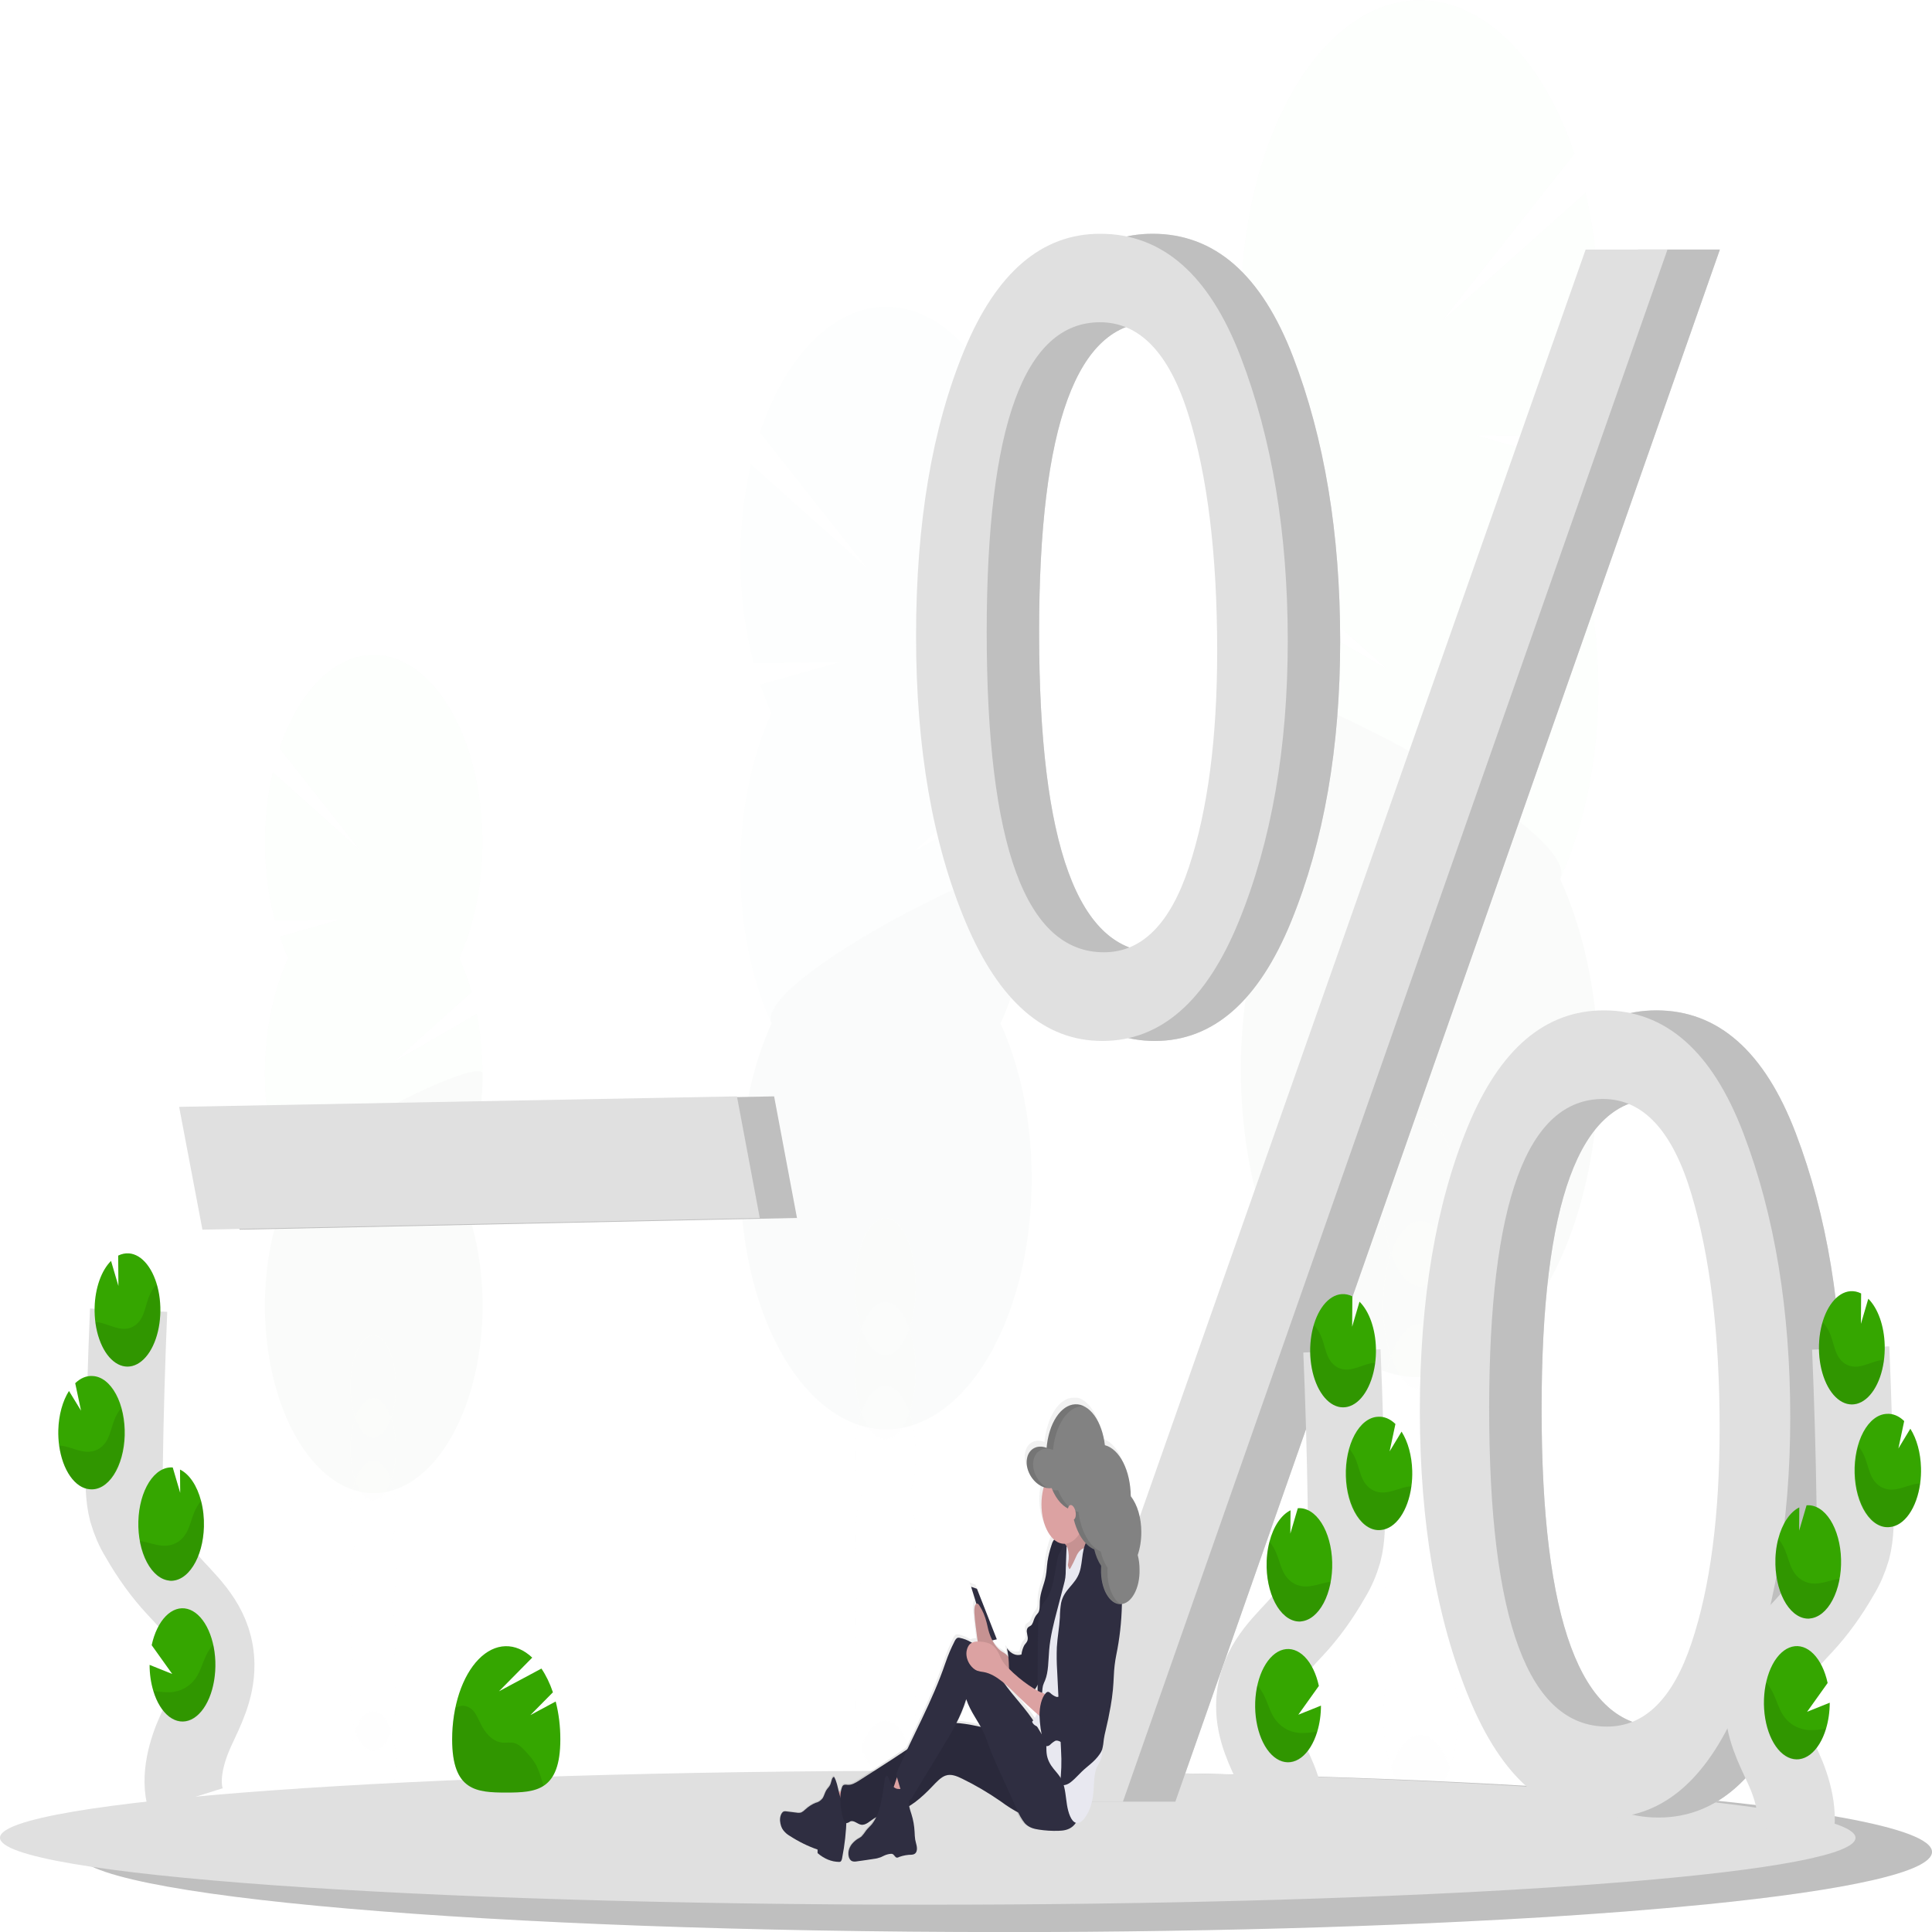 <svg width="100" height="100" viewBox="0 0 100 100" fill="none" xmlns="http://www.w3.org/2000/svg">
<g clip-path="url(#clip0)">
<g opacity="0.1">
<path opacity="0.1" d="M73.523 98.525C74.591 98.525 75.456 96.575 75.456 94.169C75.456 91.764 74.591 89.814 73.523 89.814C72.456 89.814 71.591 91.764 71.591 94.169C71.591 96.575 72.456 98.525 73.523 98.525Z" fill="#E0E0E0"/>
<path opacity="0.1" d="M75.052 75.535C75.323 74.726 75.464 73.807 75.459 72.873C75.459 70.462 74.594 68.517 73.527 68.517C72.459 68.517 71.595 70.467 71.595 72.873C71.59 73.806 71.729 74.725 71.998 75.535C71.734 76.348 71.595 77.265 71.595 78.197C71.595 79.129 71.734 80.045 71.998 80.858C71.734 81.672 71.595 82.588 71.595 83.52C71.595 84.453 71.734 85.369 71.998 86.183C71.729 86.993 71.59 87.912 71.595 88.845C71.595 91.255 72.46 93.201 73.527 93.201C74.593 93.201 75.459 91.251 75.459 88.845C75.465 87.912 75.326 86.993 75.056 86.183C75.32 85.369 75.459 84.453 75.459 83.52C75.459 82.588 75.32 81.672 75.056 80.858C75.32 80.045 75.459 79.129 75.459 78.197C75.459 77.265 75.32 76.348 75.056 75.535H75.052Z" fill="#E0E0E0"/>
<path opacity="0.1" d="M73.523 71.906C74.591 71.906 75.456 69.956 75.456 67.55C75.456 65.144 74.591 63.194 73.523 63.194C72.456 63.194 71.591 65.144 71.591 67.55C71.591 69.956 72.456 71.906 73.523 71.906Z" fill="#E0E0E0"/>
<path opacity="0.1" d="M73.523 66.581C74.591 66.581 75.456 64.631 75.456 62.226C75.456 59.82 74.591 57.87 73.523 57.87C72.456 57.87 71.591 59.82 71.591 62.226C71.591 64.631 72.456 66.581 73.523 66.581Z" fill="#E0E0E0"/>
<path opacity="0.1" d="M80.757 25.792C81.02 25.213 81.261 24.603 81.476 23.968L76.402 22.532L81.893 22.603C82.42 20.629 82.707 18.491 82.737 16.319C82.767 14.148 82.539 11.989 82.068 9.974L74.7 16.552L81.496 7.955C80.859 6.062 80.003 4.415 78.98 3.117C77.958 1.819 76.791 0.897 75.553 0.409C74.315 -0.08 73.031 -0.124 71.783 0.279C70.534 0.682 69.347 1.523 68.295 2.75C67.244 3.977 66.35 5.564 65.67 7.411C64.99 9.259 64.537 11.328 64.341 13.489C64.146 15.65 64.21 17.858 64.531 19.975C64.852 22.091 65.423 24.072 66.207 25.792C65.796 26.693 65.442 27.667 65.152 28.698L71.743 34.595L64.716 30.527C64.221 33.038 64.098 35.722 64.358 38.336C64.618 40.949 65.252 43.41 66.203 45.494C65.129 47.845 64.461 50.669 64.275 53.643C64.09 56.617 64.393 59.621 65.152 62.312C65.911 65.002 67.094 67.271 68.567 68.858C70.039 70.445 71.741 71.287 73.478 71.287C75.215 71.287 76.916 70.445 78.389 68.858C79.861 67.271 81.044 65.002 81.803 62.312C82.562 59.621 82.866 56.617 82.68 53.643C82.494 50.669 81.826 47.845 80.752 45.494C82.036 42.685 82.733 39.215 82.733 35.64C82.733 32.066 82.036 28.595 80.752 25.786L80.757 25.792Z" fill="#35A600"/>
<path opacity="0.1" d="M64.227 35.647C64.223 39.222 64.921 42.694 66.207 45.5C65.133 47.852 64.466 50.675 64.28 53.649C64.094 56.623 64.398 59.627 65.157 62.318C65.915 65.008 67.099 67.277 68.571 68.864C70.043 70.451 71.745 71.293 73.482 71.293C75.219 71.293 76.921 70.451 78.393 68.864C79.865 67.277 81.049 65.008 81.807 62.318C82.566 59.627 82.87 56.623 82.684 53.649C82.499 50.675 81.831 47.852 80.757 45.5C81.997 42.788 64.227 33.857 64.227 35.647Z" fill="black"/>
</g>
<g opacity="0.1">
<path opacity="0.1" d="M19.319 93.867C19.968 93.867 20.494 92.679 20.494 91.215C20.494 89.75 19.968 88.563 19.319 88.563C18.669 88.563 18.143 89.75 18.143 91.215C18.143 92.679 18.669 93.867 19.319 93.867Z" fill="#E0E0E0"/>
<path opacity="0.1" d="M20.254 79.871C20.418 79.378 20.503 78.819 20.5 78.25C20.5 76.786 19.975 75.599 19.323 75.599C18.671 75.599 18.147 76.786 18.147 78.25C18.143 78.819 18.228 79.378 18.392 79.871C18.231 80.367 18.147 80.924 18.147 81.492C18.147 82.059 18.231 82.617 18.392 83.112C18.231 83.607 18.147 84.165 18.147 84.733C18.147 85.3 18.231 85.858 18.392 86.353C18.228 86.846 18.143 87.405 18.147 87.972C18.147 89.438 18.672 90.626 19.323 90.626C19.974 90.626 20.5 89.438 20.5 87.972C20.503 87.404 20.418 86.845 20.254 86.353C20.415 85.858 20.499 85.3 20.499 84.733C20.499 84.165 20.415 83.607 20.254 83.112C20.415 82.617 20.499 82.059 20.499 81.492C20.499 80.924 20.415 80.366 20.254 79.871Z" fill="#E0E0E0"/>
<path opacity="0.1" d="M19.319 77.661C19.968 77.661 20.494 76.474 20.494 75.009C20.494 73.545 19.968 72.358 19.319 72.358C18.669 72.358 18.143 73.545 18.143 75.009C18.143 76.474 18.669 77.661 19.319 77.661Z" fill="#E0E0E0"/>
<path opacity="0.1" d="M19.319 74.42C19.968 74.42 20.494 73.233 20.494 71.769C20.494 70.304 19.968 69.117 19.319 69.117C18.669 69.117 18.143 70.304 18.143 71.769C18.143 73.233 18.669 74.42 19.319 74.42Z" fill="#E0E0E0"/>
<path opacity="0.1" d="M14.917 49.588C14.756 49.236 14.61 48.865 14.479 48.477L17.57 47.604L14.227 47.647C13.907 46.446 13.733 45.146 13.714 43.825C13.696 42.504 13.834 41.19 14.12 39.964L18.602 43.973L14.466 38.73C14.854 37.578 15.376 36.576 15.998 35.787C16.62 34.997 17.33 34.437 18.084 34.14C18.837 33.843 19.618 33.816 20.378 34.062C21.138 34.307 21.86 34.819 22.5 35.566C23.14 36.312 23.684 37.278 24.098 38.402C24.512 39.526 24.787 40.785 24.907 42.1C25.026 43.416 24.987 44.759 24.792 46.047C24.597 47.336 24.25 48.541 23.773 49.588C24.023 50.136 24.238 50.728 24.415 51.355L20.402 54.947L24.681 52.475C24.981 54.004 25.055 55.638 24.897 57.229C24.738 58.82 24.352 60.318 23.773 61.587C24.426 63.018 24.833 64.737 24.946 66.547C25.059 68.358 24.874 70.186 24.412 71.824C23.95 73.462 23.23 74.843 22.333 75.809C21.437 76.775 20.401 77.288 19.344 77.288C18.287 77.288 17.25 76.775 16.354 75.809C15.458 74.843 14.738 73.462 14.276 71.824C13.814 70.186 13.629 68.358 13.742 66.547C13.855 64.737 14.261 63.018 14.915 61.587C14.134 59.876 13.709 57.763 13.709 55.587C13.709 53.411 14.134 51.298 14.915 49.588H14.917Z" fill="#35A600"/>
<path opacity="0.1" d="M24.979 55.587C24.981 57.764 24.556 59.878 23.773 61.587C24.427 63.018 24.834 64.737 24.947 66.547C25.06 68.358 24.875 70.186 24.413 71.824C23.951 73.462 23.23 74.843 22.334 75.809C21.438 76.775 20.402 77.288 19.345 77.288C18.287 77.288 17.251 76.775 16.355 75.809C15.459 74.843 14.739 73.462 14.277 71.824C13.815 70.186 13.63 68.358 13.743 66.547C13.856 64.737 14.262 63.018 14.916 61.587C14.161 59.943 24.979 54.498 24.979 55.587Z" fill="black"/>
</g>
<g opacity="0.1">
<path opacity="0.1" d="M45.828 96.175C46.697 96.175 47.402 94.586 47.402 92.626C47.402 90.667 46.697 89.078 45.828 89.078C44.958 89.078 44.254 90.667 44.254 92.626C44.254 94.586 44.958 96.175 45.828 96.175Z" fill="#E0E0E0"/>
<path opacity="0.1" d="M47.074 77.446C47.293 76.785 47.406 76.037 47.402 75.276C47.402 73.317 46.702 71.728 45.827 71.728C44.952 71.728 44.252 73.317 44.252 75.276C44.247 76.037 44.361 76.786 44.581 77.446C44.365 78.108 44.252 78.855 44.252 79.614C44.252 80.374 44.365 81.121 44.581 81.783C44.365 82.445 44.252 83.192 44.252 83.951C44.252 84.71 44.365 85.457 44.581 86.119C44.361 86.779 44.247 87.528 44.252 88.289C44.252 90.248 44.957 91.837 45.827 91.837C46.696 91.837 47.402 90.248 47.402 88.289C47.406 87.528 47.293 86.779 47.074 86.119C47.289 85.457 47.402 84.71 47.402 83.951C47.402 83.192 47.289 82.446 47.074 81.783C47.289 81.12 47.402 80.374 47.402 79.614C47.402 78.855 47.289 78.108 47.074 77.446Z" fill="#E0E0E0"/>
<path opacity="0.1" d="M45.828 74.488C46.697 74.488 47.402 72.9 47.402 70.94C47.402 68.98 46.697 67.392 45.828 67.392C44.958 67.392 44.254 68.98 44.254 70.94C44.254 72.9 44.958 74.488 45.828 74.488Z" fill="#E0E0E0"/>
<path opacity="0.1" d="M45.828 70.15C46.697 70.15 47.402 68.562 47.402 66.602C47.402 64.643 46.697 63.054 45.828 63.054C44.958 63.054 44.254 64.643 44.254 66.602C44.254 68.562 44.958 70.15 45.828 70.15Z" fill="#E0E0E0"/>
<path opacity="0.1" d="M39.939 36.922C39.724 36.45 39.528 35.954 39.353 35.436L43.488 34.267L39.016 34.324C38.587 32.716 38.352 30.974 38.328 29.205C38.303 27.436 38.488 25.677 38.871 24.035L44.873 29.396L39.338 22.39C39.855 20.842 40.552 19.495 41.385 18.432C42.218 17.369 43.17 16.614 44.18 16.213C45.191 15.812 46.238 15.774 47.257 16.102C48.277 16.429 49.246 17.116 50.104 18.117C50.962 19.119 51.692 20.415 52.246 21.924C52.8 23.433 53.168 25.123 53.326 26.887C53.484 28.652 53.429 30.454 53.165 32.181C52.9 33.907 52.431 35.521 51.788 36.922C52.123 37.656 52.411 38.45 52.647 39.29L47.279 44.093L53.004 40.779C53.406 42.825 53.505 45.011 53.293 47.14C53.081 49.269 52.564 51.274 51.788 52.972C52.663 54.887 53.207 57.188 53.358 59.61C53.51 62.033 53.262 64.48 52.644 66.672C52.026 68.863 51.062 70.711 49.862 72.004C48.663 73.297 47.277 73.983 45.862 73.983C44.447 73.983 43.06 73.297 41.861 72.004C40.662 70.711 39.698 68.863 39.08 66.672C38.462 64.48 38.214 62.033 38.365 59.61C38.517 57.188 39.061 54.887 39.935 52.972C38.89 50.683 38.322 47.855 38.322 44.944C38.322 42.032 38.89 39.205 39.935 36.916L39.939 36.922Z" fill="#219653"/>
<path opacity="0.1" d="M53.401 44.95C53.404 47.863 52.836 50.691 51.788 52.978C52.663 54.893 53.207 57.194 53.358 59.616C53.51 62.039 53.262 64.486 52.644 66.678C52.026 68.869 51.062 70.717 49.862 72.01C48.663 73.303 47.277 73.989 45.862 73.989C44.447 73.989 43.06 73.303 41.861 72.01C40.662 70.717 39.698 68.869 39.08 66.678C38.462 64.486 38.214 62.039 38.365 59.616C38.517 57.194 39.061 54.893 39.935 52.978C38.925 50.769 53.401 43.492 53.401 44.95Z" fill="black"/>
</g>
<path d="M100 95.855C100 96.89 95.606 97.837 88.342 98.567C87.021 98.698 85.605 98.823 84.104 98.941C82.807 99.041 81.447 99.136 80.025 99.226C78.648 99.31 77.217 99.388 75.734 99.461C71.05 99.691 65.871 99.857 60.37 99.94C59.035 99.961 57.682 99.977 56.312 99.988C54.884 99.999 53.44 100.004 51.979 100.003C25.458 100.003 3.959 98.148 3.959 95.86C3.959 93.571 25.458 91.716 51.979 91.716C63.397 91.716 73.883 92.061 82.124 92.634L83.025 92.697H83.031C93.412 93.455 100 94.596 100 95.855Z" fill="#E0E0E0"/>
<path opacity="0.15" d="M100 95.855C100 96.89 95.606 97.837 88.342 98.567C87.021 98.698 85.605 98.823 84.104 98.941C82.807 99.041 81.447 99.136 80.025 99.226C78.648 99.31 77.217 99.388 75.734 99.461C71.05 99.691 65.871 99.857 60.37 99.94C59.035 99.961 57.682 99.977 56.312 99.988C54.884 99.999 53.44 100.004 51.979 100.003C25.458 100.003 3.959 98.148 3.959 95.86C3.959 93.571 25.458 91.716 51.979 91.716C63.397 91.716 73.883 92.061 82.124 92.634L83.025 92.697H83.031C93.412 93.455 100 94.596 100 95.855Z" fill="black"/>
<path d="M96.041 95.126C96.041 95.991 91.647 96.783 84.383 97.386C83.063 97.496 81.647 97.6 80.146 97.698C78.848 97.782 77.489 97.862 76.067 97.936C74.69 98.006 73.259 98.072 71.776 98.133C67.091 98.326 61.913 98.465 56.411 98.534C55.077 98.551 53.724 98.564 52.353 98.573C50.925 98.582 49.481 98.587 48.021 98.587C21.5 98.587 0 97.037 0 95.121C0 93.207 21.5 91.656 48.021 91.656C59.438 91.656 69.924 91.944 78.165 92.423L79.067 92.476H79.073C89.458 93.119 96.041 94.067 96.041 95.126Z" fill="#E0E0E0"/>
<path d="M12.402 63.648L11.197 57.291L40.068 56.748L41.251 63.041L12.402 63.648Z" fill="#E0E0E0"/>
<path opacity="0.15" d="M12.402 63.648L11.197 57.291L40.068 56.748L41.251 63.041L12.402 63.648Z" fill="black"/>
<path d="M10.478 63.648L9.272 57.291L38.144 56.748L39.326 63.041L10.478 63.648Z" fill="#E0E0E0"/>
<path d="M59.765 53.88C56.779 53.88 54.427 51.84 52.707 47.759C50.987 43.678 50.127 38.734 50.127 32.928C50.127 27.082 50.959 22.148 52.622 18.126C54.285 14.105 56.632 12.096 59.661 12.1C62.874 12.1 65.294 14.219 66.923 18.456C68.552 22.694 69.366 27.599 69.367 33.17C69.367 38.702 68.524 43.537 66.838 47.676C65.153 51.815 62.795 53.883 59.765 53.88ZM59.852 49.29C61.816 49.29 63.284 47.816 64.255 44.868C65.227 41.92 65.713 38.203 65.713 33.718C65.713 28.727 65.216 24.639 64.221 21.456C63.227 18.273 61.702 16.681 59.646 16.68C55.738 16.68 53.784 22.026 53.784 32.717C53.784 43.766 55.806 49.291 59.85 49.29H59.852ZM60.836 93.252H56.518L84.784 12.918H89.02L60.836 93.252ZM85.842 94.076C82.812 94.076 80.449 92.017 78.755 87.899C77.061 83.781 76.21 78.836 76.203 73.066C76.203 67.259 77.029 62.345 78.681 58.323C80.332 54.302 82.685 52.293 85.737 52.297C88.927 52.297 91.331 54.416 92.948 58.653C94.566 62.891 95.375 67.795 95.375 73.366C95.375 78.861 94.538 83.687 92.864 87.844C91.189 92.002 88.848 94.079 85.84 94.076H85.842ZM85.892 89.368C87.847 89.368 89.307 87.919 90.272 85.021C91.237 82.123 91.72 78.422 91.72 73.917C91.72 69.096 91.232 65.053 90.255 61.787C89.278 58.522 87.756 56.887 85.689 56.882C81.758 56.882 79.793 62.227 79.793 72.918C79.791 83.885 81.824 89.369 85.891 89.368H85.892Z" fill="#E0E0E0"/>
<path d="M59.765 53.88C56.779 53.88 54.427 51.84 52.707 47.759C50.987 43.678 50.127 38.734 50.127 32.928C50.127 27.082 50.959 22.148 52.622 18.126C54.285 14.105 56.632 12.096 59.661 12.1C62.874 12.1 65.294 14.219 66.923 18.456C68.552 22.694 69.366 27.599 69.367 33.17C69.367 38.702 68.524 43.537 66.838 47.676C65.153 51.815 62.795 53.883 59.765 53.88ZM59.852 49.29C61.816 49.29 63.284 47.816 64.255 44.868C65.227 41.92 65.713 38.203 65.713 33.718C65.713 28.727 65.216 24.639 64.221 21.456C63.227 18.273 61.702 16.681 59.646 16.68C55.738 16.68 53.784 22.026 53.784 32.717C53.784 43.766 55.806 49.291 59.85 49.29H59.852ZM60.836 93.252H56.518L84.784 12.918H89.02L60.836 93.252ZM85.842 94.076C82.812 94.076 80.449 92.017 78.755 87.899C77.061 83.781 76.21 78.836 76.203 73.066C76.203 67.259 77.029 62.345 78.681 58.323C80.332 54.302 82.685 52.293 85.737 52.297C88.927 52.297 91.331 54.416 92.948 58.653C94.566 62.891 95.375 67.795 95.375 73.366C95.375 78.861 94.538 83.687 92.864 87.844C91.189 92.002 88.848 94.079 85.84 94.076H85.842ZM85.892 89.368C87.847 89.368 89.307 87.919 90.272 85.021C91.237 82.123 91.72 78.422 91.72 73.917C91.72 69.096 91.232 65.053 90.255 61.787C89.278 58.522 87.756 56.887 85.689 56.882C81.758 56.882 79.793 62.227 79.793 72.918C79.791 83.885 81.824 89.369 85.891 89.368H85.892Z" fill="#E0E0E0"/>
<path opacity="0.15" d="M59.765 53.88C56.779 53.88 54.427 51.84 52.707 47.759C50.987 43.678 50.127 38.734 50.127 32.928C50.127 27.082 50.959 22.148 52.622 18.126C54.285 14.105 56.632 12.096 59.661 12.1C62.874 12.1 65.294 14.219 66.923 18.456C68.552 22.694 69.366 27.599 69.367 33.17C69.367 38.702 68.524 43.537 66.838 47.676C65.153 51.815 62.795 53.883 59.765 53.88ZM59.852 49.29C61.816 49.29 63.284 47.816 64.255 44.868C65.227 41.92 65.713 38.203 65.713 33.718C65.713 28.727 65.216 24.639 64.221 21.456C63.227 18.273 61.702 16.681 59.646 16.68C55.738 16.68 53.784 22.026 53.784 32.717C53.784 43.766 55.806 49.291 59.85 49.29H59.852ZM60.836 93.252H56.518L84.784 12.918H89.02L60.836 93.252ZM85.842 94.076C82.812 94.076 80.449 92.017 78.755 87.899C77.061 83.781 76.21 78.836 76.203 73.066C76.203 67.259 77.029 62.345 78.681 58.323C80.332 54.302 82.685 52.293 85.737 52.297C88.927 52.297 91.331 54.416 92.948 58.653C94.566 62.891 95.375 67.795 95.375 73.366C95.375 78.861 94.538 83.687 92.864 87.844C91.189 92.002 88.848 94.079 85.84 94.076H85.842ZM85.892 89.368C87.847 89.368 89.307 87.919 90.272 85.021C91.237 82.123 91.72 78.422 91.72 73.917C91.72 69.096 91.232 65.053 90.255 61.787C89.278 58.522 87.756 56.887 85.689 56.882C81.758 56.882 79.793 62.227 79.793 72.918C79.791 83.885 81.824 89.369 85.891 89.368H85.892Z" fill="black"/>
<path d="M57.053 53.88C54.067 53.88 51.715 51.84 49.995 47.759C48.275 43.678 47.415 38.734 47.415 32.928C47.415 27.082 48.246 22.148 49.91 18.126C51.573 14.105 53.92 12.096 56.949 12.1C60.162 12.1 62.582 14.219 64.211 18.456C65.839 22.694 66.654 27.599 66.654 33.17C66.654 38.702 65.812 43.537 64.126 47.676C62.44 51.815 60.083 53.883 57.053 53.88ZM57.14 49.29C59.104 49.29 60.572 47.816 61.543 44.868C62.515 41.92 63.001 38.203 63.001 33.718C63.001 28.727 62.504 24.639 61.509 21.456C60.515 18.273 58.989 16.681 56.934 16.68C53.026 16.68 51.072 22.026 51.072 32.717C51.072 43.766 53.094 49.291 57.138 49.29H57.14ZM58.123 93.252H53.806L82.072 12.918H86.308L58.123 93.252ZM83.129 94.076C80.099 94.076 77.737 92.017 76.043 87.899C74.349 83.781 73.498 78.836 73.491 73.066C73.491 67.259 74.317 62.345 75.969 58.323C77.62 54.302 79.973 52.293 83.025 52.297C86.215 52.297 88.619 54.416 90.236 58.653C91.854 62.891 92.663 67.795 92.663 73.366C92.663 78.861 91.826 83.687 90.151 87.844C88.477 92.002 86.136 94.079 83.128 94.076H83.129ZM83.18 89.368C85.135 89.368 86.595 87.919 87.56 85.021C88.525 82.123 89.008 78.422 89.008 73.917C89.008 69.096 88.519 65.053 87.542 61.787C86.566 58.522 85.043 56.887 82.975 56.882C79.044 56.882 77.079 62.227 77.079 72.918C77.079 83.885 79.112 89.369 83.178 89.368H83.18Z" fill="#E0E0E0"/>
<path d="M66.498 95.268C66.858 94.117 66.449 92.706 65.978 91.679C65.507 90.651 64.933 89.585 64.946 88.275C64.963 86.397 66.122 85.286 67.046 84.289C67.733 83.55 68.366 82.673 68.933 81.676C69.171 81.293 69.367 80.84 69.514 80.338C69.705 79.603 69.699 78.767 69.689 77.962C69.648 75.279 69.571 72.599 69.458 69.923" stroke="#E0E0E0" stroke-width="4" stroke-miterlimit="10"/>
<path d="M71.218 69.775C71.205 69.284 71.12 68.807 70.972 68.387C70.823 67.968 70.616 67.619 70.368 67.374L69.987 68.672L69.998 67.1C69.816 67.008 69.627 66.969 69.437 66.984C69.101 67.011 68.777 67.209 68.506 67.553C68.235 67.898 68.03 68.373 67.915 68.918C67.801 69.464 67.784 70.055 67.865 70.618C67.946 71.181 68.122 71.69 68.371 72.08C68.62 72.471 68.93 72.725 69.263 72.811C69.596 72.898 69.937 72.812 70.242 72.566C70.546 72.319 70.802 71.922 70.975 71.425C71.149 70.929 71.234 70.355 71.218 69.775Z" fill="#35A600"/>
<path d="M68.182 89.624C68.003 90.222 67.711 90.695 67.353 90.966C66.996 91.236 66.596 91.287 66.219 91.109C65.843 90.931 65.513 90.536 65.286 89.989C65.058 89.443 64.947 88.778 64.97 88.107C64.994 87.436 65.15 86.799 65.414 86.304C65.678 85.808 66.032 85.483 66.418 85.384C66.805 85.285 67.199 85.418 67.535 85.76C67.871 86.102 68.128 86.633 68.264 87.263L67.2 88.753L68.373 88.283C68.372 88.75 68.307 89.21 68.182 89.624Z" fill="#35A600"/>
<path d="M67.341 83.927C67.118 83.945 66.895 83.887 66.684 83.757C66.474 83.626 66.281 83.426 66.115 83.166C65.95 82.907 65.816 82.594 65.721 82.246C65.626 81.897 65.571 81.52 65.561 81.135C65.548 80.676 65.598 80.218 65.708 79.799C65.809 79.407 65.96 79.059 66.148 78.778C66.337 78.497 66.558 78.291 66.798 78.173L66.788 79.379L67.174 78.065C67.625 78.028 68.066 78.302 68.4 78.826C68.734 79.349 68.933 80.08 68.954 80.857C68.976 81.633 68.817 82.393 68.513 82.968C68.209 83.543 67.784 83.886 67.333 83.923L67.341 83.927Z" fill="#35A600"/>
<path d="M71.474 79.192C71.248 79.218 71.022 79.166 70.807 79.039C70.593 78.912 70.396 78.713 70.227 78.453C70.058 78.193 69.921 77.878 69.823 77.526C69.726 77.174 69.67 76.792 69.66 76.402C69.649 76.012 69.684 75.623 69.762 75.257C69.84 74.891 69.959 74.555 70.113 74.269C70.267 73.983 70.453 73.753 70.659 73.592C70.866 73.431 71.088 73.343 71.315 73.332C71.633 73.306 71.949 73.435 72.227 73.705L71.926 75.124L72.545 74.101C72.877 74.623 73.076 75.35 73.097 76.124C73.105 76.396 73.09 76.668 73.053 76.932C72.969 77.553 72.769 78.11 72.484 78.518C72.199 78.925 71.844 79.162 71.474 79.192Z" fill="#35A600"/>
<path opacity="0.1" d="M70.989 70.557C70.596 70.631 70.214 70.842 69.82 70.884C69.425 70.926 68.992 70.764 68.743 70.235C68.608 69.952 68.542 69.591 68.428 69.281C68.32 68.992 68.173 68.754 67.999 68.587C67.89 68.958 67.828 69.366 67.817 69.782C67.806 70.198 67.847 70.613 67.937 71C68.027 71.387 68.164 71.736 68.338 72.025C68.513 72.314 68.721 72.535 68.949 72.674C69.177 72.814 69.419 72.868 69.66 72.833C69.901 72.798 70.135 72.675 70.347 72.472C70.558 72.27 70.742 71.992 70.886 71.657C71.03 71.323 71.131 70.939 71.182 70.532C71.117 70.538 71.053 70.545 70.989 70.557Z" fill="black"/>
<path opacity="0.1" d="M71.474 79.192C71.181 79.215 70.889 79.107 70.627 78.879C70.365 78.65 70.142 78.309 69.979 77.888C69.816 77.467 69.719 76.981 69.697 76.477C69.675 75.972 69.73 75.467 69.855 75.009C69.99 75.167 70.106 75.367 70.197 75.6C70.319 75.915 70.392 76.279 70.535 76.569C70.797 77.107 71.253 77.281 71.663 77.25C72.073 77.218 72.471 77.016 72.88 76.948C72.937 76.939 72.995 76.933 73.055 76.93C72.971 77.552 72.77 78.11 72.485 78.518C72.2 78.926 71.845 79.163 71.474 79.192Z" fill="black"/>
<path opacity="0.1" d="M67.341 83.927C67.118 83.945 66.895 83.887 66.684 83.757C66.474 83.626 66.281 83.426 66.115 83.166C65.95 82.907 65.816 82.594 65.721 82.246C65.626 81.897 65.571 81.52 65.561 81.135C65.548 80.676 65.598 80.218 65.708 79.799C65.848 79.96 65.97 80.164 66.067 80.402C66.2 80.723 66.283 81.093 66.437 81.39C66.724 81.94 67.207 82.134 67.642 82.116C68.077 82.098 68.47 81.923 68.889 81.868C68.785 82.443 68.581 82.95 68.304 83.318C68.027 83.687 67.691 83.899 67.341 83.927Z" fill="black"/>
<path opacity="0.1" d="M68.182 89.624C67.984 90.294 67.644 90.808 67.232 91.059C66.82 91.309 66.368 91.278 65.969 90.97C65.57 90.663 65.255 90.103 65.09 89.407C64.924 88.712 64.919 87.932 65.078 87.231C65.218 87.39 65.344 87.584 65.451 87.805C65.613 88.146 65.72 88.531 65.907 88.848C66.257 89.436 66.817 89.678 67.318 89.701C67.606 89.705 67.895 89.679 68.182 89.624Z" fill="black"/>
<path d="M92.832 95.117C93.192 93.966 92.783 92.556 92.312 91.528C91.842 90.501 91.268 89.434 91.28 88.125C91.297 86.246 92.456 85.135 93.38 84.138C94.067 83.399 94.701 82.522 95.268 81.526C95.505 81.142 95.701 80.689 95.848 80.188C96.039 79.453 96.033 78.616 96.023 77.812C95.983 75.128 95.906 72.448 95.792 69.772" stroke="#E0E0E0" stroke-width="4" stroke-miterlimit="10"/>
<path d="M97.552 69.625C97.539 69.134 97.454 68.656 97.306 68.237C97.157 67.817 96.95 67.468 96.703 67.223L96.321 68.522L96.332 66.949C96.15 66.857 95.961 66.818 95.772 66.833C95.435 66.86 95.111 67.058 94.84 67.403C94.569 67.747 94.364 68.222 94.25 68.768C94.135 69.313 94.118 69.905 94.199 70.468C94.28 71.03 94.456 71.539 94.705 71.929C94.954 72.32 95.265 72.574 95.598 72.661C95.931 72.747 96.271 72.662 96.576 72.415C96.88 72.168 97.136 71.772 97.31 71.275C97.483 70.778 97.568 70.204 97.552 69.625Z" fill="#35A600"/>
<path d="M94.516 89.473C94.338 90.071 94.045 90.545 93.688 90.815C93.33 91.085 92.93 91.136 92.553 90.958C92.177 90.781 91.847 90.385 91.62 89.839C91.392 89.292 91.281 88.628 91.305 87.957C91.328 87.286 91.485 86.649 91.748 86.153C92.012 85.657 92.367 85.333 92.753 85.234C93.139 85.135 93.533 85.267 93.869 85.609C94.205 85.951 94.463 86.482 94.598 87.112L93.535 88.602L94.707 88.132C94.706 88.599 94.641 89.059 94.516 89.473Z" fill="#35A600"/>
<path d="M93.675 83.776C93.452 83.795 93.229 83.737 93.019 83.606C92.808 83.476 92.615 83.275 92.449 83.016C92.284 82.756 92.15 82.444 92.055 82.095C91.96 81.747 91.906 81.369 91.895 80.985C91.882 80.525 91.932 80.067 92.042 79.648C92.144 79.257 92.294 78.908 92.482 78.627C92.671 78.346 92.892 78.14 93.132 78.023L93.123 79.228L93.508 77.914H93.513C93.736 77.896 93.959 77.954 94.17 78.085C94.38 78.215 94.573 78.416 94.739 78.675C94.904 78.934 95.038 79.247 95.133 79.596C95.228 79.944 95.283 80.321 95.293 80.706C95.304 81.091 95.27 81.475 95.194 81.837C95.118 82.2 95.002 82.532 94.851 82.817C94.701 83.102 94.519 83.333 94.317 83.497C94.114 83.66 93.895 83.754 93.672 83.772L93.675 83.776Z" fill="#35A600"/>
<path d="M97.808 79.041C97.582 79.067 97.356 79.015 97.141 78.888C96.927 78.761 96.73 78.562 96.561 78.302C96.392 78.043 96.255 77.727 96.157 77.375C96.06 77.023 96.005 76.641 95.994 76.251C95.983 75.862 96.018 75.472 96.096 75.106C96.174 74.74 96.293 74.404 96.447 74.118C96.601 73.832 96.787 73.602 96.993 73.442C97.2 73.281 97.423 73.192 97.649 73.182C97.967 73.155 98.283 73.284 98.561 73.554L98.26 74.973L98.879 73.95C99.212 74.472 99.41 75.2 99.431 75.974C99.439 76.245 99.424 76.517 99.388 76.781C99.303 77.402 99.103 77.959 98.818 78.367C98.533 78.775 98.178 79.011 97.808 79.041Z" fill="#35A600"/>
<path opacity="0.1" d="M97.323 70.407C96.93 70.481 96.549 70.691 96.154 70.734C95.759 70.776 95.326 70.613 95.077 70.084C94.942 69.801 94.876 69.441 94.762 69.13C94.655 68.842 94.507 68.603 94.333 68.436C94.224 68.808 94.162 69.215 94.151 69.631C94.141 70.047 94.182 70.463 94.271 70.85C94.361 71.236 94.498 71.586 94.672 71.874C94.847 72.163 95.055 72.384 95.283 72.524C95.511 72.663 95.753 72.717 95.995 72.682C96.236 72.647 96.469 72.525 96.681 72.322C96.892 72.119 97.076 71.841 97.22 71.507C97.364 71.172 97.465 70.788 97.516 70.381C97.451 70.387 97.388 70.395 97.323 70.407Z" fill="black"/>
<path opacity="0.1" d="M97.808 79.041C97.515 79.064 97.223 78.956 96.961 78.728C96.699 78.499 96.476 78.158 96.313 77.737C96.15 77.317 96.053 76.831 96.031 76.326C96.01 75.822 96.064 75.316 96.189 74.859C96.324 75.016 96.44 75.217 96.531 75.449C96.653 75.764 96.726 76.129 96.869 76.418C97.131 76.956 97.587 77.131 97.997 77.099C98.408 77.067 98.805 76.866 99.214 76.798C99.271 76.789 99.329 76.783 99.389 76.78C99.305 77.402 99.105 77.959 98.819 78.367C98.534 78.775 98.179 79.012 97.808 79.041Z" fill="black"/>
<path opacity="0.1" d="M93.675 83.776C93.452 83.795 93.229 83.737 93.019 83.606C92.808 83.476 92.615 83.275 92.449 83.016C92.284 82.756 92.15 82.444 92.055 82.095C91.96 81.747 91.906 81.369 91.895 80.985C91.882 80.525 91.932 80.067 92.042 79.648C92.182 79.809 92.304 80.014 92.402 80.251C92.534 80.572 92.617 80.942 92.772 81.239C93.059 81.789 93.542 81.984 93.976 81.966C94.398 81.951 94.804 81.773 95.223 81.717C95.119 82.293 94.915 82.799 94.638 83.167C94.361 83.536 94.025 83.749 93.675 83.776Z" fill="black"/>
<path opacity="0.1" d="M94.516 89.473C94.318 90.144 93.978 90.657 93.566 90.908C93.154 91.159 92.702 91.127 92.303 90.82C91.904 90.512 91.59 89.953 91.424 89.257C91.258 88.561 91.254 87.782 91.412 87.081C91.552 87.239 91.678 87.433 91.786 87.655C91.948 87.995 92.054 88.381 92.242 88.697C92.591 89.285 93.151 89.527 93.652 89.55C93.941 89.554 94.229 89.528 94.516 89.473Z" fill="black"/>
<path d="M9.618 93.158C9.257 92.007 9.667 90.597 10.137 89.57C10.608 88.542 11.182 87.475 11.17 86.166C11.152 84.287 9.994 83.177 9.07 82.18C8.383 81.44 7.749 80.563 7.182 79.567C6.944 79.183 6.748 78.73 6.602 78.229C6.41 77.494 6.416 76.658 6.427 75.853C6.467 73.169 6.544 70.49 6.658 67.814" stroke="#E0E0E0" stroke-width="4" stroke-miterlimit="10"/>
<path d="M4.898 67.666C4.911 67.175 4.996 66.698 5.144 66.278C5.292 65.858 5.5 65.51 5.747 65.264L6.129 66.563L6.117 64.99C6.299 64.899 6.489 64.86 6.678 64.874C7.014 64.901 7.339 65.1 7.609 65.444C7.88 65.788 8.086 66.263 8.2 66.809C8.314 67.355 8.332 67.946 8.251 68.509C8.17 69.072 7.994 69.58 7.745 69.971C7.496 70.361 7.185 70.616 6.852 70.702C6.519 70.789 6.179 70.703 5.874 70.456C5.569 70.21 5.314 69.813 5.14 69.316C4.966 68.82 4.882 68.245 4.898 67.666Z" fill="#35A600"/>
<path d="M7.934 87.514C8.112 88.112 8.405 88.586 8.762 88.856C9.12 89.127 9.52 89.177 9.897 89C10.273 88.822 10.602 88.427 10.83 87.88C11.057 87.334 11.168 86.669 11.145 85.998C11.122 85.327 10.965 84.69 10.701 84.194C10.438 83.699 10.083 83.374 9.697 83.275C9.311 83.176 8.917 83.309 8.581 83.651C8.245 83.993 7.987 84.523 7.851 85.154L8.915 86.644L7.743 86.174C7.743 86.64 7.809 87.1 7.934 87.514Z" fill="#35A600"/>
<path d="M8.774 81.818C8.998 81.836 9.221 81.778 9.431 81.647C9.642 81.517 9.835 81.316 10 81.057C10.166 80.798 10.3 80.485 10.395 80.137C10.49 79.788 10.544 79.411 10.555 79.026C10.568 78.567 10.518 78.109 10.408 77.69C10.306 77.298 10.156 76.95 9.967 76.669C9.779 76.388 9.557 76.181 9.318 76.064L9.327 77.269L8.941 75.956C8.49 75.919 8.049 76.193 7.715 76.716C7.382 77.24 7.182 77.971 7.161 78.747C7.14 79.524 7.299 80.284 7.603 80.859C7.907 81.434 8.331 81.777 8.782 81.813L8.774 81.818Z" fill="#35A600"/>
<path d="M4.641 77.083C4.867 77.108 5.094 77.056 5.308 76.93C5.522 76.803 5.72 76.603 5.889 76.344C6.058 76.084 6.195 75.769 6.292 75.417C6.39 75.064 6.445 74.682 6.456 74.293C6.466 73.903 6.432 73.514 6.354 73.147C6.276 72.781 6.157 72.445 6.002 72.159C5.848 71.874 5.663 71.644 5.456 71.483C5.25 71.322 5.027 71.234 4.801 71.223C4.484 71.198 4.169 71.327 3.893 71.595L4.194 73.015L3.57 71.996C3.239 72.517 3.04 73.243 3.018 74.015C3.011 74.286 3.025 74.558 3.062 74.823C3.147 75.444 3.347 76.001 3.632 76.408C3.917 76.816 4.271 77.053 4.641 77.083Z" fill="#35A600"/>
<path opacity="0.1" d="M5.127 68.448C5.52 68.522 5.901 68.733 6.296 68.775C6.69 68.817 7.123 68.654 7.373 68.126C7.507 67.842 7.574 67.482 7.688 67.172C7.795 66.883 7.942 66.644 8.116 66.477C8.226 66.849 8.288 67.256 8.298 67.673C8.309 68.089 8.268 68.504 8.178 68.891C8.088 69.278 7.952 69.627 7.777 69.916C7.603 70.204 7.395 70.426 7.167 70.565C6.939 70.704 6.696 70.758 6.455 70.724C6.214 70.689 5.98 70.566 5.769 70.363C5.558 70.16 5.374 69.882 5.23 69.548C5.086 69.213 4.985 68.829 4.934 68.422C4.998 68.428 5.062 68.436 5.127 68.448Z" fill="black"/>
<path opacity="0.1" d="M4.641 77.082C4.935 77.106 5.227 76.998 5.489 76.769C5.751 76.541 5.974 76.2 6.137 75.779C6.3 75.358 6.397 74.872 6.419 74.368C6.44 73.863 6.386 73.358 6.261 72.9C6.126 73.058 6.01 73.258 5.919 73.491C5.797 73.806 5.724 74.17 5.581 74.46C5.318 74.997 4.863 75.172 4.452 75.141C4.042 75.109 3.645 74.907 3.235 74.839C3.178 74.83 3.121 74.824 3.06 74.821C3.145 75.443 3.345 76.001 3.63 76.409C3.916 76.817 4.271 77.053 4.641 77.082Z" fill="black"/>
<path opacity="0.1" d="M8.774 81.818C8.998 81.836 9.221 81.778 9.431 81.647C9.642 81.517 9.835 81.316 10 81.057C10.166 80.798 10.3 80.485 10.395 80.137C10.49 79.788 10.544 79.411 10.555 79.026C10.568 78.567 10.518 78.109 10.408 77.69C10.267 77.851 10.145 78.055 10.048 78.292C9.916 78.613 9.833 78.984 9.678 79.281C9.391 79.831 8.908 80.025 8.473 80.007C8.052 79.992 7.646 79.814 7.227 79.758C7.33 80.334 7.535 80.84 7.812 81.209C8.089 81.577 8.425 81.79 8.774 81.818Z" fill="black"/>
<path opacity="0.1" d="M7.934 87.514C8.132 88.185 8.472 88.699 8.884 88.949C9.296 89.2 9.748 89.168 10.146 88.861C10.545 88.554 10.86 87.994 11.026 87.298C11.192 86.602 11.196 85.823 11.038 85.122C10.898 85.281 10.772 85.474 10.664 85.696C10.502 86.037 10.396 86.422 10.208 86.739C9.858 87.326 9.298 87.569 8.798 87.591C8.509 87.595 8.22 87.57 7.934 87.514Z" fill="black"/>
<path d="M58.924 79.04C58.926 78.674 58.877 78.314 58.784 77.986C58.69 77.658 58.553 77.373 58.383 77.153C58.362 75.772 57.79 74.643 57.054 74.469C56.997 73.999 56.87 73.564 56.684 73.206C56.499 72.849 56.262 72.581 55.997 72.431C55.933 72.396 55.867 72.37 55.801 72.352H55.781L55.747 72.344H55.718H55.69H55.652H55.629H55.567C54.816 72.344 54.192 73.332 54.063 74.636C53.578 74.443 53.132 74.693 53.053 75.222C53.032 75.362 53.036 75.51 53.066 75.645C53.148 76.055 53.416 76.447 53.779 76.641L53.826 76.665C53.85 76.677 53.873 76.686 53.897 76.695H53.913C53.779 77.185 53.76 77.745 53.86 78.259C53.959 78.772 54.169 79.2 54.447 79.454C54.436 79.464 54.426 79.476 54.416 79.489C54.371 79.559 54.335 79.646 54.311 79.742C54.223 80.007 54.155 80.29 54.108 80.584C54.073 80.836 54.066 81.099 54.02 81.348C53.941 81.8 53.736 82.196 53.712 82.677C53.702 82.891 53.722 83.142 53.633 83.288C53.611 83.321 53.588 83.351 53.563 83.377C53.502 83.45 53.449 83.545 53.41 83.654C53.384 83.745 53.349 83.828 53.307 83.899C53.227 84.002 53.096 83.992 53.057 84.152C53.017 84.311 53.119 84.5 53.095 84.674C53.076 84.816 52.986 84.881 52.92 84.976C52.847 85.113 52.796 85.281 52.772 85.463C52.641 85.506 52.506 85.499 52.377 85.443C52.248 85.386 52.128 85.281 52.025 85.135C52.061 85.291 52.086 85.452 52.102 85.616C51.998 85.425 51.827 85.369 51.7 85.27C51.536 85.141 51.39 84.954 51.271 84.721L51.501 84.667L50.486 82.015L50.186 81.91L50.455 82.797C50.433 82.815 50.414 82.842 50.398 82.875C50.383 82.908 50.373 82.946 50.367 82.987C50.353 83.085 50.349 83.188 50.357 83.288C50.371 83.526 50.394 83.762 50.426 83.995L50.504 84.619C50.511 84.677 50.519 84.735 50.529 84.792C50.428 84.786 50.326 84.805 50.228 84.851C50.027 84.723 49.818 84.637 49.605 84.596C49.558 84.582 49.51 84.586 49.464 84.608C49.412 84.65 49.367 84.713 49.333 84.792C49.157 85.14 49.002 85.517 48.869 85.916C48.324 87.549 47.596 88.974 46.914 90.451C46.444 90.781 45.969 91.094 45.494 91.405L44.473 92.075C44.27 92.209 44.058 92.346 43.841 92.322C43.743 92.312 43.624 92.286 43.569 92.429C43.542 92.5 43.521 92.577 43.507 92.658C43.471 92.658 43.435 92.673 43.402 92.676H43.395C43.331 92.399 43.275 92.102 43.151 91.9C43.126 91.907 43.102 91.924 43.082 91.951C43.062 91.977 43.045 92.011 43.035 92.051C43.011 92.129 42.996 92.215 42.968 92.287C42.913 92.426 42.817 92.494 42.749 92.612C42.681 92.729 42.638 92.913 42.564 93.027C42.461 93.156 42.341 93.237 42.214 93.261C42.025 93.338 41.842 93.457 41.671 93.616C41.608 93.683 41.54 93.737 41.47 93.776C41.392 93.802 41.313 93.806 41.234 93.79L40.694 93.722C40.646 93.711 40.597 93.715 40.549 93.732C40.494 93.768 40.446 93.834 40.415 93.92C40.383 94.006 40.369 94.108 40.374 94.21C40.381 94.311 40.4 94.409 40.429 94.497C40.458 94.585 40.498 94.662 40.545 94.722C40.639 94.841 40.743 94.934 40.853 94.998C41.323 95.311 41.807 95.556 42.301 95.729V95.917C42.643 96.214 43.021 96.369 43.404 96.369C43.432 96.373 43.461 96.364 43.486 96.343C43.522 96.298 43.546 96.231 43.556 96.157C43.67 95.566 43.743 94.953 43.772 94.332C43.839 94.325 43.905 94.295 43.967 94.246C44.153 94.159 44.338 94.379 44.529 94.415C44.766 94.459 44.985 94.222 45.208 94.076C45.241 94.055 45.273 94.037 45.305 94.019C45.242 94.16 45.167 94.286 45.082 94.391C44.989 94.505 44.885 94.59 44.794 94.709C44.719 94.828 44.638 94.936 44.552 95.033C44.492 95.081 44.429 95.122 44.366 95.156C44.273 95.214 44.185 95.29 44.103 95.384C44.03 95.458 43.967 95.561 43.921 95.685C43.898 95.743 43.884 95.81 43.88 95.879C43.876 95.949 43.882 96.02 43.899 96.084C43.915 96.148 43.941 96.205 43.973 96.247C44.005 96.29 44.044 96.317 44.084 96.327C44.157 96.349 44.232 96.353 44.305 96.337C44.598 96.3 44.889 96.253 45.18 96.208C45.304 96.194 45.426 96.163 45.547 96.117C45.611 96.09 45.674 96.054 45.738 96.025C45.846 95.976 45.958 95.947 46.071 95.94C46.104 95.935 46.136 95.941 46.168 95.956C46.236 95.994 46.284 96.107 46.353 96.137C46.398 96.144 46.444 96.134 46.486 96.105C46.699 96.026 46.916 95.986 47.135 95.986C47.23 95.977 47.342 95.946 47.387 95.793C47.441 95.605 47.35 95.394 47.314 95.191C47.296 95.061 47.286 94.929 47.284 94.796C47.268 94.468 47.213 94.149 47.123 93.857C47.076 93.722 47.036 93.578 47.004 93.43C47.422 93.156 47.822 92.806 48.197 92.387C48.412 92.156 48.634 91.908 48.877 91.823C49.161 91.725 49.453 91.855 49.732 91.994C50.397 92.325 51.051 92.718 51.691 93.17C51.997 93.386 52.304 93.615 52.617 93.773C52.708 93.986 52.819 94.172 52.945 94.325C53.155 94.558 53.411 94.626 53.658 94.659C53.991 94.711 54.326 94.733 54.661 94.724C54.916 94.716 55.179 94.686 55.408 94.486C55.464 94.436 55.516 94.377 55.564 94.308C55.739 94.362 55.919 94.201 56.056 93.995C56.238 93.728 56.369 93.374 56.432 92.978C56.513 92.434 56.451 91.799 56.645 91.355C56.697 91.236 56.764 91.139 56.815 91.019C56.877 90.858 56.908 90.666 56.902 90.472L56.911 90.449C56.955 90.275 56.984 90.09 56.998 89.901C57.021 89.753 57.05 89.609 57.086 89.469C57.184 89.048 57.27 88.619 57.343 88.183C57.394 87.894 57.433 87.6 57.462 87.302C57.483 87.064 57.495 86.825 57.507 86.585C57.521 86.21 57.563 85.84 57.633 85.484C57.805 84.634 57.903 83.744 57.922 82.844C57.922 82.826 57.922 82.809 57.922 82.791C58.176 82.743 58.411 82.534 58.58 82.204C58.749 81.874 58.84 81.447 58.836 81.007C58.837 80.742 58.804 80.48 58.742 80.237C58.863 79.873 58.925 79.46 58.924 79.04ZM53.976 89.392C53.991 89.484 54.009 89.576 54.026 89.668C53.946 89.53 53.866 89.389 53.785 89.253C53.817 89.27 53.85 89.288 53.881 89.307C53.915 89.33 53.947 89.359 53.977 89.392H53.976ZM53.584 88.94C53.107 88.226 52.554 87.671 52.065 86.981C52.327 87.209 52.59 87.472 52.852 87.725C53.158 88.027 53.467 88.315 53.78 88.59C53.728 88.724 53.663 88.841 53.587 88.934L53.584 88.94ZM53.788 87.141L53.811 87.1C53.811 87.201 53.811 87.296 53.811 87.382C53.768 87.358 53.724 87.334 53.682 87.307C53.72 87.254 53.756 87.196 53.789 87.135L53.788 87.141ZM49.583 89.075C49.779 88.692 49.95 88.272 50.093 87.823C50.282 88.394 50.59 88.806 50.852 89.283C50.431 89.181 50.008 89.101 49.584 89.069L49.583 89.075Z" fill="url(#paint0_linear)"/>
<path d="M50.265 82.13L50.567 82.235L51.595 84.851L51.141 84.956L50.265 82.13Z" fill="#2F2E41"/>
<path d="M42.955 92.746C43.037 93.209 43.137 93.662 43.255 94.102C43.596 93.979 43.931 93.814 44.258 93.609C44.195 93.439 44.125 93.277 44.05 93.122C43.969 92.968 43.873 92.841 43.766 92.747C43.662 92.669 43.534 92.728 43.423 92.738C43.267 92.748 43.111 92.751 42.955 92.746Z" fill="#DCA2A2"/>
<path d="M43.768 93.445C43.598 93.353 43.494 93.057 43.425 92.773C43.356 92.488 43.3 92.177 43.169 91.968C43.144 91.975 43.12 91.992 43.1 92.018C43.08 92.045 43.064 92.079 43.053 92.119C43.028 92.194 43.013 92.28 42.984 92.352C42.93 92.488 42.834 92.554 42.765 92.67C42.696 92.786 42.653 92.963 42.578 93.079C42.475 93.206 42.355 93.286 42.228 93.311C42.038 93.385 41.853 93.502 41.681 93.66C41.617 93.724 41.549 93.775 41.478 93.811C41.4 93.836 41.32 93.841 41.241 93.824L40.696 93.757C40.647 93.746 40.598 93.75 40.55 93.769C40.495 93.802 40.447 93.866 40.416 93.951C40.384 94.037 40.37 94.138 40.375 94.239C40.383 94.339 40.402 94.436 40.432 94.523C40.462 94.61 40.502 94.685 40.55 94.743C40.645 94.86 40.749 94.951 40.86 95.014C41.335 95.322 41.824 95.562 42.321 95.733V95.918C42.667 96.213 43.047 96.368 43.433 96.371C43.463 96.375 43.493 96.366 43.521 96.345C43.556 96.3 43.581 96.235 43.591 96.161C43.721 95.503 43.798 94.816 43.817 94.121C43.827 93.945 43.819 93.768 43.794 93.597C43.765 93.428 43.866 93.499 43.772 93.433" fill="#2F2E41"/>
<path d="M54.218 89.907C52.602 90.076 51.006 89.259 49.388 89.172C49.187 89.151 48.985 89.173 48.787 89.238C48.581 89.333 48.382 89.467 48.193 89.636C47.325 90.33 46.428 90.906 45.531 91.481L44.502 92.141C44.296 92.272 44.083 92.407 43.864 92.384C43.766 92.373 43.646 92.348 43.59 92.489C43.423 92.916 43.502 93.544 43.612 94.023C43.648 94.174 43.709 94.347 43.805 94.365C43.873 94.357 43.94 94.328 44.002 94.279C44.189 94.193 44.376 94.41 44.569 94.445C44.807 94.489 45.029 94.255 45.254 94.112C45.626 93.876 46.034 93.883 46.426 93.77C47.084 93.582 47.693 93.056 48.263 92.456C48.48 92.229 48.701 91.985 48.949 91.902C49.235 91.805 49.53 91.932 49.811 92.069C50.48 92.395 51.14 92.782 51.786 93.228C52.122 93.479 52.467 93.696 52.818 93.876C53.584 94.223 54.394 94.141 55.131 93.644C55.394 93.467 55.67 93.157 55.685 92.676C55.694 92.402 55.57 92.161 55.488 91.923C55.435 91.772 55.382 91.622 55.325 91.478C55.046 90.779 54.709 89.856 54.218 89.907Z" fill="#2F2E41"/>
<path opacity="0.1" d="M54.218 89.907C52.602 90.076 51.006 89.259 49.388 89.172C49.187 89.151 48.985 89.173 48.787 89.238C48.581 89.333 48.382 89.467 48.193 89.636C47.325 90.33 46.428 90.906 45.531 91.481L44.502 92.141C44.296 92.272 44.083 92.407 43.864 92.384C43.766 92.373 43.646 92.348 43.59 92.489C43.423 92.916 43.502 93.544 43.612 94.023C43.648 94.174 43.709 94.347 43.805 94.365C43.873 94.357 43.94 94.328 44.002 94.279C44.189 94.193 44.376 94.41 44.569 94.445C44.807 94.489 45.029 94.255 45.254 94.112C45.626 93.876 46.034 93.883 46.426 93.77C47.084 93.582 47.693 93.056 48.263 92.456C48.48 92.229 48.701 91.985 48.949 91.902C49.235 91.805 49.53 91.932 49.811 92.069C50.48 92.395 51.14 92.782 51.786 93.228C52.122 93.479 52.467 93.696 52.818 93.876C53.584 94.223 54.394 94.141 55.131 93.644C55.394 93.467 55.67 93.157 55.685 92.676C55.694 92.402 55.57 92.161 55.488 91.923C55.435 91.772 55.382 91.622 55.325 91.478C55.046 90.779 54.709 89.856 54.218 89.907Z" fill="black"/>
<path d="M46.057 92.881C46.31 93.029 46.565 93.165 46.822 93.291C46.966 92.883 47.235 92.599 47.297 92.134C47.3 92.114 47.3 92.092 47.297 92.072C47.29 92.052 47.28 92.037 47.268 92.027C47.083 91.852 46.879 91.749 46.668 91.725C46.502 91.707 46.427 92.006 46.352 92.215C46.325 92.3 46.124 92.92 46.057 92.881Z" fill="#DCA2A2"/>
<path d="M46.413 92.583C46.337 92.561 46.265 92.513 46.201 92.44C46.137 92.368 46.083 92.273 46.041 92.162C46.005 92.055 45.968 91.911 45.896 91.918C45.824 91.926 45.8 92.061 45.785 92.174C45.736 92.597 45.666 93.011 45.576 93.412C45.484 93.814 45.329 94.164 45.129 94.422C45.035 94.534 44.931 94.618 44.839 94.736C44.763 94.853 44.681 94.96 44.594 95.055C44.533 95.103 44.47 95.144 44.406 95.176C44.312 95.232 44.221 95.308 44.137 95.4C44.064 95.475 44.001 95.578 43.955 95.702C43.932 95.764 43.919 95.836 43.916 95.909C43.913 95.983 43.921 96.056 43.939 96.123C43.958 96.178 43.983 96.225 44.013 96.262C44.043 96.298 44.078 96.324 44.114 96.336C44.188 96.357 44.263 96.36 44.337 96.345C44.632 96.307 44.926 96.262 45.22 96.217C45.344 96.204 45.468 96.174 45.59 96.129C45.654 96.102 45.717 96.066 45.781 96.038C45.892 95.989 46.004 95.961 46.118 95.953C46.151 95.949 46.184 95.954 46.216 95.97C46.284 96.007 46.333 96.12 46.402 96.147C46.447 96.156 46.493 96.145 46.535 96.117C46.751 96.039 46.97 96 47.19 96C47.286 95.991 47.4 95.959 47.444 95.81C47.499 95.625 47.408 95.417 47.371 95.218C47.353 95.091 47.343 94.96 47.34 94.829C47.324 94.505 47.269 94.191 47.178 93.906C47.103 93.668 47.004 93.406 47.053 93.152C47.08 93.073 47.097 92.986 47.103 92.895C47.091 92.486 46.546 92.637 46.413 92.583Z" fill="#2F2E41"/>
<path d="M51.795 85.444C51.509 85.227 51.28 84.835 51.151 84.343C51.125 84.238 51.102 84.128 51.077 84.021C50.992 83.667 50.86 83.352 50.692 83.102C50.674 83.067 50.652 83.04 50.627 83.023C50.603 83.005 50.576 82.996 50.549 82.998C50.524 83.011 50.5 83.036 50.482 83.07C50.463 83.103 50.45 83.145 50.444 83.19C50.429 83.289 50.426 83.391 50.433 83.492C50.448 83.726 50.471 83.957 50.503 84.186L50.582 84.801C50.592 84.895 50.608 84.987 50.631 85.075C50.664 85.178 50.709 85.27 50.762 85.345C50.834 85.459 50.906 85.569 50.98 85.676C51.02 85.74 51.065 85.795 51.112 85.842C51.19 85.906 51.273 85.947 51.358 85.966C51.679 86.068 52.005 86.216 52.276 86.568C52.276 86.568 52.276 86.157 52.27 86.116C52.266 85.997 52.242 85.882 52.201 85.786C52.1 85.598 51.925 85.542 51.795 85.444Z" fill="#DCA2A2"/>
<path opacity="0.1" d="M51.795 85.444C51.509 85.227 51.28 84.835 51.151 84.343C51.125 84.238 51.102 84.128 51.077 84.021C50.992 83.667 50.86 83.352 50.692 83.102C50.674 83.067 50.652 83.04 50.627 83.023C50.603 83.005 50.576 82.996 50.549 82.998C50.524 83.011 50.5 83.036 50.482 83.07C50.463 83.103 50.45 83.145 50.444 83.19C50.429 83.289 50.426 83.391 50.433 83.492C50.448 83.726 50.471 83.957 50.503 84.186L50.582 84.801C50.592 84.895 50.608 84.987 50.631 85.075C50.664 85.178 50.709 85.27 50.762 85.345C50.834 85.459 50.906 85.569 50.98 85.676C51.02 85.74 51.065 85.795 51.112 85.842C51.19 85.906 51.273 85.947 51.358 85.966C51.679 86.068 52.005 86.216 52.276 86.568C52.276 86.568 52.276 86.157 52.27 86.116C52.266 85.997 52.242 85.882 52.201 85.786C52.1 85.598 51.925 85.542 51.795 85.444Z" fill="black"/>
<path d="M55.085 80.744C55.302 80.744 55.478 80.439 55.478 80.063C55.478 79.687 55.302 79.382 55.085 79.382C54.868 79.382 54.692 79.687 54.692 80.063C54.692 80.439 54.868 80.744 55.085 80.744Z" fill="#2F2E41"/>
<path d="M54.842 79.651C54.736 79.61 54.626 79.637 54.531 79.728C54.486 79.797 54.45 79.883 54.425 79.978C54.337 80.239 54.268 80.517 54.221 80.807C54.185 81.055 54.179 81.315 54.133 81.56C54.053 82.012 53.846 82.397 53.822 82.868C53.812 83.079 53.832 83.328 53.743 83.471C53.721 83.503 53.697 83.531 53.672 83.557C53.61 83.628 53.557 83.722 53.517 83.831C53.49 83.929 53.453 84.017 53.408 84.091C53.327 84.194 53.195 84.183 53.156 84.341C53.116 84.5 53.218 84.683 53.194 84.855C53.175 84.995 53.084 85.06 53.019 85.157C52.946 85.291 52.894 85.457 52.87 85.637C52.738 85.68 52.603 85.673 52.473 85.617C52.343 85.561 52.222 85.457 52.118 85.313C52.227 85.779 52.23 86.293 52.234 86.794C52.247 86.955 52.222 87.117 52.165 87.246C52.479 87.258 52.783 87.397 53.088 87.522C53.219 87.597 53.36 87.597 53.491 87.522C53.561 87.457 53.623 87.372 53.675 87.269C53.842 86.978 54.016 86.666 54.056 86.261C54.067 86.033 54.069 85.804 54.063 85.576C54.079 85.293 54.113 85.015 54.164 84.745C54.252 84.185 54.31 83.613 54.339 83.035C54.357 82.678 54.535 82.392 54.63 82.073C54.805 81.47 54.989 80.845 55.003 80.17C55.015 79.95 54.971 79.68 54.842 79.651Z" fill="#2F2E41"/>
<path opacity="0.1" d="M54.842 79.651C54.736 79.61 54.626 79.637 54.531 79.728C54.486 79.797 54.45 79.883 54.425 79.978C54.337 80.239 54.268 80.517 54.221 80.807C54.185 81.055 54.179 81.315 54.133 81.56C54.053 82.012 53.846 82.397 53.822 82.868C53.812 83.079 53.832 83.328 53.743 83.471C53.721 83.503 53.697 83.531 53.672 83.557C53.61 83.628 53.557 83.722 53.517 83.831C53.49 83.929 53.453 84.017 53.408 84.091C53.327 84.194 53.195 84.183 53.156 84.341C53.116 84.5 53.218 84.683 53.194 84.855C53.175 84.995 53.084 85.06 53.019 85.157C52.946 85.291 52.894 85.457 52.87 85.637C52.738 85.68 52.603 85.673 52.473 85.617C52.343 85.561 52.222 85.457 52.118 85.313C52.227 85.779 52.23 86.293 52.234 86.794C52.247 86.955 52.222 87.117 52.165 87.246C52.479 87.258 52.783 87.397 53.088 87.522C53.219 87.597 53.36 87.597 53.491 87.522C53.561 87.457 53.623 87.372 53.675 87.269C53.842 86.978 54.016 86.666 54.056 86.261C54.067 86.033 54.069 85.804 54.063 85.576C54.079 85.293 54.113 85.015 54.164 84.745C54.252 84.185 54.31 83.613 54.339 83.035C54.357 82.678 54.535 82.392 54.63 82.073C54.805 81.47 54.989 80.845 55.003 80.17C55.015 79.95 54.971 79.68 54.842 79.651Z" fill="black"/>
<path d="M54.474 90.493C54.137 90.217 53.892 89.704 53.62 89.264C53.1 88.423 52.465 87.829 51.919 87.041C51.557 86.52 51.234 85.913 50.836 85.476C50.485 85.091 50.088 84.852 49.675 84.775C49.628 84.761 49.58 84.765 49.534 84.787C49.481 84.828 49.436 84.89 49.402 84.968C49.225 85.311 49.069 85.681 48.934 86.076C48.242 88.098 47.259 89.799 46.444 91.68C46.418 91.725 46.403 91.784 46.401 91.847C46.399 91.91 46.411 91.972 46.435 92.021L46.6 92.58C46.693 92.892 46.842 93.256 47.038 93.195C47.127 93.15 47.208 93.061 47.27 92.94L48.013 91.715L48.793 90.431C49.249 89.678 49.714 88.91 50.012 87.948C50.245 88.643 50.658 89.098 50.941 89.735C51.049 89.976 51.136 90.243 51.233 90.499C51.388 90.91 51.563 91.296 51.738 91.68L52.633 93.647C52.745 93.927 52.886 94.171 53.046 94.37C53.258 94.6 53.516 94.662 53.766 94.7C54.102 94.752 54.439 94.773 54.776 94.763C55.033 94.755 55.301 94.727 55.529 94.529C55.756 94.332 55.949 93.927 55.937 93.485C55.923 93.254 55.879 93.031 55.808 92.833C55.493 91.823 55.074 90.98 54.474 90.493Z" fill="#2F2E41"/>
<path d="M55.326 81.057C55.493 81.057 55.628 80.823 55.628 80.534C55.628 80.246 55.493 80.011 55.326 80.011C55.16 80.011 55.025 80.246 55.025 80.534C55.025 80.823 55.16 81.057 55.326 81.057Z" fill="#E8E8F0"/>
<path d="M55.26 80.141C55.328 80.375 55.34 80.645 55.293 80.894C55.246 81.139 55.181 81.372 55.099 81.587C55.028 81.81 54.943 82.018 54.846 82.208C55.312 82.247 55.765 81.932 56.176 81.55C56.507 81.248 56.838 80.864 57.015 80.29C56.962 80.312 56.908 80.314 56.855 80.297C56.801 80.281 56.751 80.245 56.706 80.192C56.617 80.085 56.537 79.958 56.469 79.813L56.235 79.361C56.18 79.261 56.132 79.152 56.091 79.034C56.04 78.873 56.018 78.69 56.029 78.508C55.936 78.675 55.832 78.824 55.719 78.951C55.552 79.139 55.369 79.275 55.2 79.46C55.141 79.526 55.009 79.633 55.043 79.761C55.077 79.889 55.213 79.996 55.26 80.141Z" fill="#DCA2A2"/>
<path opacity="0.1" d="M55.26 80.141C55.328 80.375 55.34 80.645 55.293 80.894C55.246 81.139 55.181 81.372 55.099 81.587C55.028 81.81 54.943 82.018 54.846 82.208C55.312 82.247 55.765 81.932 56.176 81.55C56.507 81.248 56.838 80.864 57.015 80.29C56.962 80.312 56.908 80.314 56.855 80.297C56.801 80.281 56.751 80.245 56.706 80.192C56.617 80.085 56.537 79.958 56.469 79.813L56.235 79.361C56.18 79.261 56.132 79.152 56.091 79.034C56.04 78.873 56.018 78.69 56.029 78.508C55.936 78.675 55.832 78.824 55.719 78.951C55.552 79.139 55.369 79.275 55.2 79.46C55.141 79.526 55.009 79.633 55.043 79.761C55.077 79.889 55.213 79.996 55.26 80.141Z" fill="black"/>
<path d="M55.266 80.219C55.219 80.334 55.194 80.471 55.194 80.612C55.194 80.752 55.219 80.889 55.266 81.004C55.279 81.033 55.329 81.212 55.353 81.214C55.374 81.211 55.393 81.194 55.407 81.167C55.513 80.977 55.611 80.776 55.703 80.564C55.795 80.35 55.928 80.2 56.079 80.139C56.262 80.09 56.437 80.257 56.598 80.417C56.666 80.476 56.726 80.561 56.773 80.667C56.806 80.772 56.826 80.888 56.831 81.007C56.877 81.726 56.895 82.448 56.884 83.171C56.892 83.692 56.872 84.213 56.824 84.727C56.794 84.992 56.75 85.251 56.729 85.52C56.714 85.756 56.707 85.993 56.71 86.231V87.225C56.707 87.407 56.714 87.59 56.733 87.769C56.769 87.983 56.812 88.194 56.86 88.4C56.903 88.646 56.932 88.898 56.947 89.154L57.026 90.183C57.052 90.508 57.07 90.862 56.955 91.123C56.905 91.242 56.836 91.335 56.78 91.453C56.584 91.884 56.649 92.509 56.562 93.044C56.497 93.436 56.364 93.786 56.182 94.046C56.043 94.249 55.863 94.41 55.682 94.347C55.44 94.269 55.294 93.833 55.227 93.422C55.161 93.011 55.14 92.562 54.994 92.217C54.877 91.932 54.696 91.754 54.532 91.551C54.368 91.347 54.207 91.087 54.172 90.743C54.156 90.593 54.165 90.442 54.157 90.291C54.144 90.099 54.101 89.917 54.033 89.763C53.965 89.609 53.874 89.49 53.77 89.417C53.646 89.335 53.492 89.304 53.42 89.116C53.598 88.923 53.728 88.623 53.784 88.274C53.838 87.93 53.868 87.576 53.871 87.219L53.913 86.023C53.932 85.488 53.941 84.958 54.077 84.477C54.138 84.263 54.214 84.061 54.277 83.849C54.362 83.551 54.434 83.243 54.493 82.927C54.591 82.437 54.691 81.946 54.779 81.45C54.815 81.21 54.868 80.979 54.937 80.762C55.018 80.536 55.126 80.265 55.266 80.219Z" fill="#E8E8F0"/>
<path d="M53.724 87.992L53.907 88.003L53.947 87.525C53.952 87.43 53.965 87.336 53.985 87.246C54.016 87.152 54.051 87.063 54.091 86.98C54.272 86.54 54.259 85.955 54.304 85.42C54.363 84.708 54.536 84.039 54.708 83.382L55.065 82.012C55.097 81.9 55.122 81.782 55.141 81.661C55.157 81.528 55.164 81.392 55.163 81.256C55.163 81.045 55.203 80.275 55.206 80.063C55.206 79.984 55.106 80.028 55.085 79.959C55.04 79.808 54.979 80.218 54.895 80.308C54.816 80.412 54.758 80.558 54.731 80.723C54.654 81.068 54.606 81.431 54.535 81.777C54.472 82.132 54.357 82.453 54.201 82.71C54.129 82.821 54.044 82.909 53.975 83.026C53.752 83.404 53.731 84.001 53.724 84.533C53.718 84.863 53.682 87.992 53.724 87.992Z" fill="#2F2E41"/>
<path d="M56.37 79.648C56.195 79.769 56.094 80.1 56.044 80.423C55.994 80.745 55.973 81.086 55.877 81.372C55.653 82.044 55.081 82.24 54.923 82.966C54.883 83.211 54.861 83.464 54.859 83.719C54.831 84.239 54.731 84.742 54.702 85.262C54.686 85.666 54.692 86.072 54.718 86.475L54.919 90.578C54.958 91.182 54.937 91.793 54.858 92.385C55.064 92.436 55.273 92.377 55.458 92.215C55.647 92.064 55.818 91.866 55.998 91.694C56.309 91.393 56.652 91.189 56.923 90.79C56.972 90.724 57.014 90.644 57.048 90.553C57.092 90.381 57.121 90.199 57.136 90.013C57.159 89.867 57.188 89.725 57.223 89.588C57.324 89.174 57.411 88.752 57.486 88.322C57.536 88.037 57.577 87.747 57.605 87.453C57.627 87.219 57.639 86.983 57.651 86.748C57.665 86.378 57.708 86.013 57.778 85.663C57.951 84.827 58.05 83.951 58.069 83.064C58.075 82.936 58.07 82.807 58.054 82.681C58.024 82.529 57.983 82.383 57.934 82.247C57.85 81.978 57.8 81.681 57.722 81.408C57.547 80.79 57.233 80.322 56.905 79.929C56.737 79.737 56.552 79.529 56.37 79.648Z" fill="#2F2E41"/>
<path d="M52.193 86.342C52.051 86.214 51.923 86.046 51.813 85.845C51.763 85.744 51.725 85.631 51.671 85.532C51.542 85.296 51.376 85.132 51.193 85.062C51.01 84.993 50.824 84.962 50.638 84.97C50.513 84.955 50.388 84.981 50.27 85.047C50.21 85.08 50.156 85.139 50.113 85.218C50.07 85.297 50.04 85.394 50.025 85.499C49.997 85.755 50.094 86.003 50.211 86.166C50.319 86.318 50.446 86.425 50.583 86.478C50.694 86.511 50.806 86.534 50.919 86.546C51.58 86.665 52.171 87.284 52.75 87.849C53.259 88.344 53.778 88.808 54.307 89.24C54.328 88.967 54.337 88.692 54.333 88.417C54.333 88.212 54.325 87.899 54.212 87.778C54.081 87.636 53.862 87.605 53.717 87.52C53.376 87.329 53.043 87.097 52.72 86.828C52.537 86.675 52.362 86.514 52.193 86.342Z" fill="#DCA2A2"/>
<path d="M55.085 79.907C55.736 79.907 56.263 78.993 56.263 77.866C56.263 76.739 55.736 75.825 55.085 75.825C54.434 75.825 53.906 76.739 53.906 77.866C53.906 78.993 54.434 79.907 55.085 79.907Z" fill="#DCA2A2"/>
<path d="M56.707 81.963C56.613 82.189 56.536 82.436 56.479 82.696C56.333 83.213 56.104 83.656 55.99 84.203C55.87 84.771 55.874 85.447 55.64 85.895C55.593 85.963 55.558 86.051 55.538 86.151C55.537 86.213 55.533 86.275 55.526 86.336C55.493 86.499 55.338 86.507 55.309 86.672C55.301 86.721 55.309 86.773 55.295 86.823C55.271 86.93 55.19 86.945 55.135 87.01C55.02 87.144 55.047 87.454 54.96 87.647C54.924 87.719 54.878 87.773 54.827 87.804C54.775 87.835 54.72 87.842 54.666 87.825C54.559 87.786 54.455 87.719 54.36 87.627C54.326 87.595 54.289 87.575 54.25 87.569C54.205 87.57 54.16 87.596 54.123 87.643C53.906 87.881 53.803 88.354 53.805 88.8C53.82 89.246 53.882 89.683 53.986 90.092C53.998 90.163 54.019 90.229 54.046 90.285C54.118 90.416 54.244 90.395 54.34 90.321C54.431 90.229 54.526 90.156 54.627 90.101C54.808 90.044 54.987 90.261 55.172 90.243C55.307 90.208 55.434 90.111 55.54 89.963C55.727 89.767 55.895 89.52 56.037 89.232C56.117 89.05 56.177 88.842 56.248 88.647C56.338 88.409 56.438 88.18 56.545 87.963L57.225 86.531C57.293 86.395 57.354 86.249 57.408 86.095C57.469 85.887 57.517 85.668 57.55 85.441C57.623 85.064 57.67 84.673 57.691 84.277C57.695 83.949 57.678 83.621 57.641 83.299C57.618 82.979 57.569 82.666 57.495 82.369C57.344 81.842 56.984 81.405 56.707 81.963Z" fill="#2F2E41"/>
<path d="M59.074 79.303C59.075 78.941 59.026 78.584 58.931 78.261C58.836 77.938 58.698 77.659 58.528 77.446C58.523 76.803 58.386 76.184 58.141 75.7C57.895 75.216 57.558 74.897 57.189 74.802C57.118 74.193 56.924 73.647 56.642 73.26C56.36 72.874 56.007 72.671 55.647 72.688C55.286 72.704 54.941 72.939 54.671 73.352C54.402 73.764 54.225 74.327 54.173 74.942C53.683 74.752 53.235 74.999 53.154 75.519C53.066 76.063 53.416 76.698 53.934 76.939C54.097 77.018 54.266 77.047 54.434 77.025C54.554 77.33 54.711 77.588 54.892 77.782C55.074 77.977 55.277 78.104 55.489 78.155C55.551 78.647 55.692 79.099 55.895 79.46C56.099 79.821 56.356 80.077 56.639 80.2C56.718 80.526 56.84 80.816 56.995 81.046C56.995 81.11 56.989 81.175 56.989 81.241C56.983 81.472 57.005 81.704 57.052 81.921C57.1 82.137 57.172 82.335 57.266 82.503C57.359 82.67 57.471 82.803 57.594 82.894C57.718 82.985 57.851 83.032 57.986 83.032C58.121 83.032 58.254 82.985 58.378 82.894C58.502 82.803 58.613 82.67 58.706 82.503C58.8 82.335 58.872 82.137 58.92 81.921C58.967 81.704 58.989 81.472 58.983 81.241C58.983 80.981 58.951 80.724 58.888 80.488C59.011 80.129 59.075 79.72 59.074 79.303Z" fill="#828282"/>
<path opacity="0.1" d="M53.486 75.623C53.568 75.103 54.011 74.856 54.506 75.046C54.563 74.422 54.747 73.853 55.024 73.439C55.302 73.026 55.655 72.794 56.022 72.786C56.056 72.786 56.09 72.786 56.123 72.786C55.982 72.711 55.834 72.674 55.686 72.674C55.319 72.683 54.966 72.914 54.688 73.328C54.411 73.741 54.227 74.31 54.17 74.934C53.68 74.744 53.232 74.991 53.151 75.511C53.063 76.055 53.413 76.691 53.931 76.932C54.027 76.978 54.126 77.007 54.226 77.019C53.734 76.772 53.403 76.154 53.486 75.623Z" fill="black"/>
<path opacity="0.1" d="M57.321 81.346C57.321 81.28 57.321 81.215 57.327 81.15C57.172 80.921 57.05 80.631 56.972 80.305C56.689 80.181 56.431 79.925 56.228 79.563C56.025 79.202 55.884 78.75 55.822 78.259C55.61 78.208 55.406 78.081 55.224 77.887C55.043 77.692 54.887 77.434 54.766 77.129C54.668 77.143 54.57 77.138 54.472 77.116C54.593 77.396 54.746 77.633 54.92 77.811C55.095 77.99 55.288 78.107 55.489 78.155C55.551 78.647 55.692 79.099 55.895 79.46C56.099 79.821 56.356 80.077 56.64 80.2C56.718 80.526 56.84 80.816 56.995 81.046C56.995 81.11 56.989 81.175 56.989 81.241C56.984 81.703 57.086 82.149 57.272 82.482C57.458 82.815 57.713 83.008 57.981 83.019C57.785 82.889 57.617 82.659 57.499 82.36C57.381 82.061 57.319 81.708 57.321 81.346Z" fill="black"/>
<path d="M55.624 78.614C55.704 78.509 55.703 78.276 55.622 78.092C55.541 77.909 55.411 77.845 55.331 77.949C55.251 78.054 55.252 78.288 55.333 78.471C55.413 78.655 55.544 78.719 55.624 78.614Z" fill="#DCA2A2"/>
<path d="M27.454 88.772L28.619 87.593C28.462 87.129 28.261 86.714 28.024 86.365L25.826 87.542L27.548 85.798C27.121 85.396 26.642 85.192 26.155 85.207C25.669 85.221 25.194 85.453 24.776 85.879C24.358 86.306 24.011 86.913 23.77 87.64C23.53 88.368 23.403 89.191 23.403 90.028C23.403 92.69 24.657 92.782 26.203 92.782C27.749 92.782 29.003 92.69 29.003 90.028C29.004 89.353 28.922 88.685 28.762 88.069L27.454 88.772Z" fill="#35A600"/>
<path opacity="0.1" d="M27.751 91.361C27.627 91.147 27.488 90.959 27.338 90.802C27.127 90.559 26.907 90.312 26.658 90.231C26.439 90.159 26.213 90.22 25.99 90.198C25.603 90.157 25.238 89.869 24.968 89.39C24.808 89.107 24.683 88.759 24.492 88.542C24.277 88.323 24.025 88.243 23.779 88.317C23.708 88.335 23.638 88.359 23.569 88.391C23.459 88.916 23.403 89.47 23.403 90.028C23.403 92.69 24.657 92.782 26.203 92.782C26.954 92.782 27.634 92.761 28.137 92.434L28.05 92.164C27.97 91.875 27.87 91.606 27.751 91.361Z" fill="black"/>
</g>
<defs>
<linearGradient id="paint0_linear" x1="49.65" y1="96.371" x2="49.65" y2="72.319" gradientUnits="userSpaceOnUse">
<stop stop-color="#808080" stop-opacity="0.25"/>
<stop offset="0.54" stop-color="#808080" stop-opacity="0.12"/>
<stop offset="1" stop-color="#808080" stop-opacity="0.1"/>
</linearGradient>
<clipPath id="clip0">
<rect width="100" height="100" fill="white"/>
</clipPath>
</defs>
</svg>
